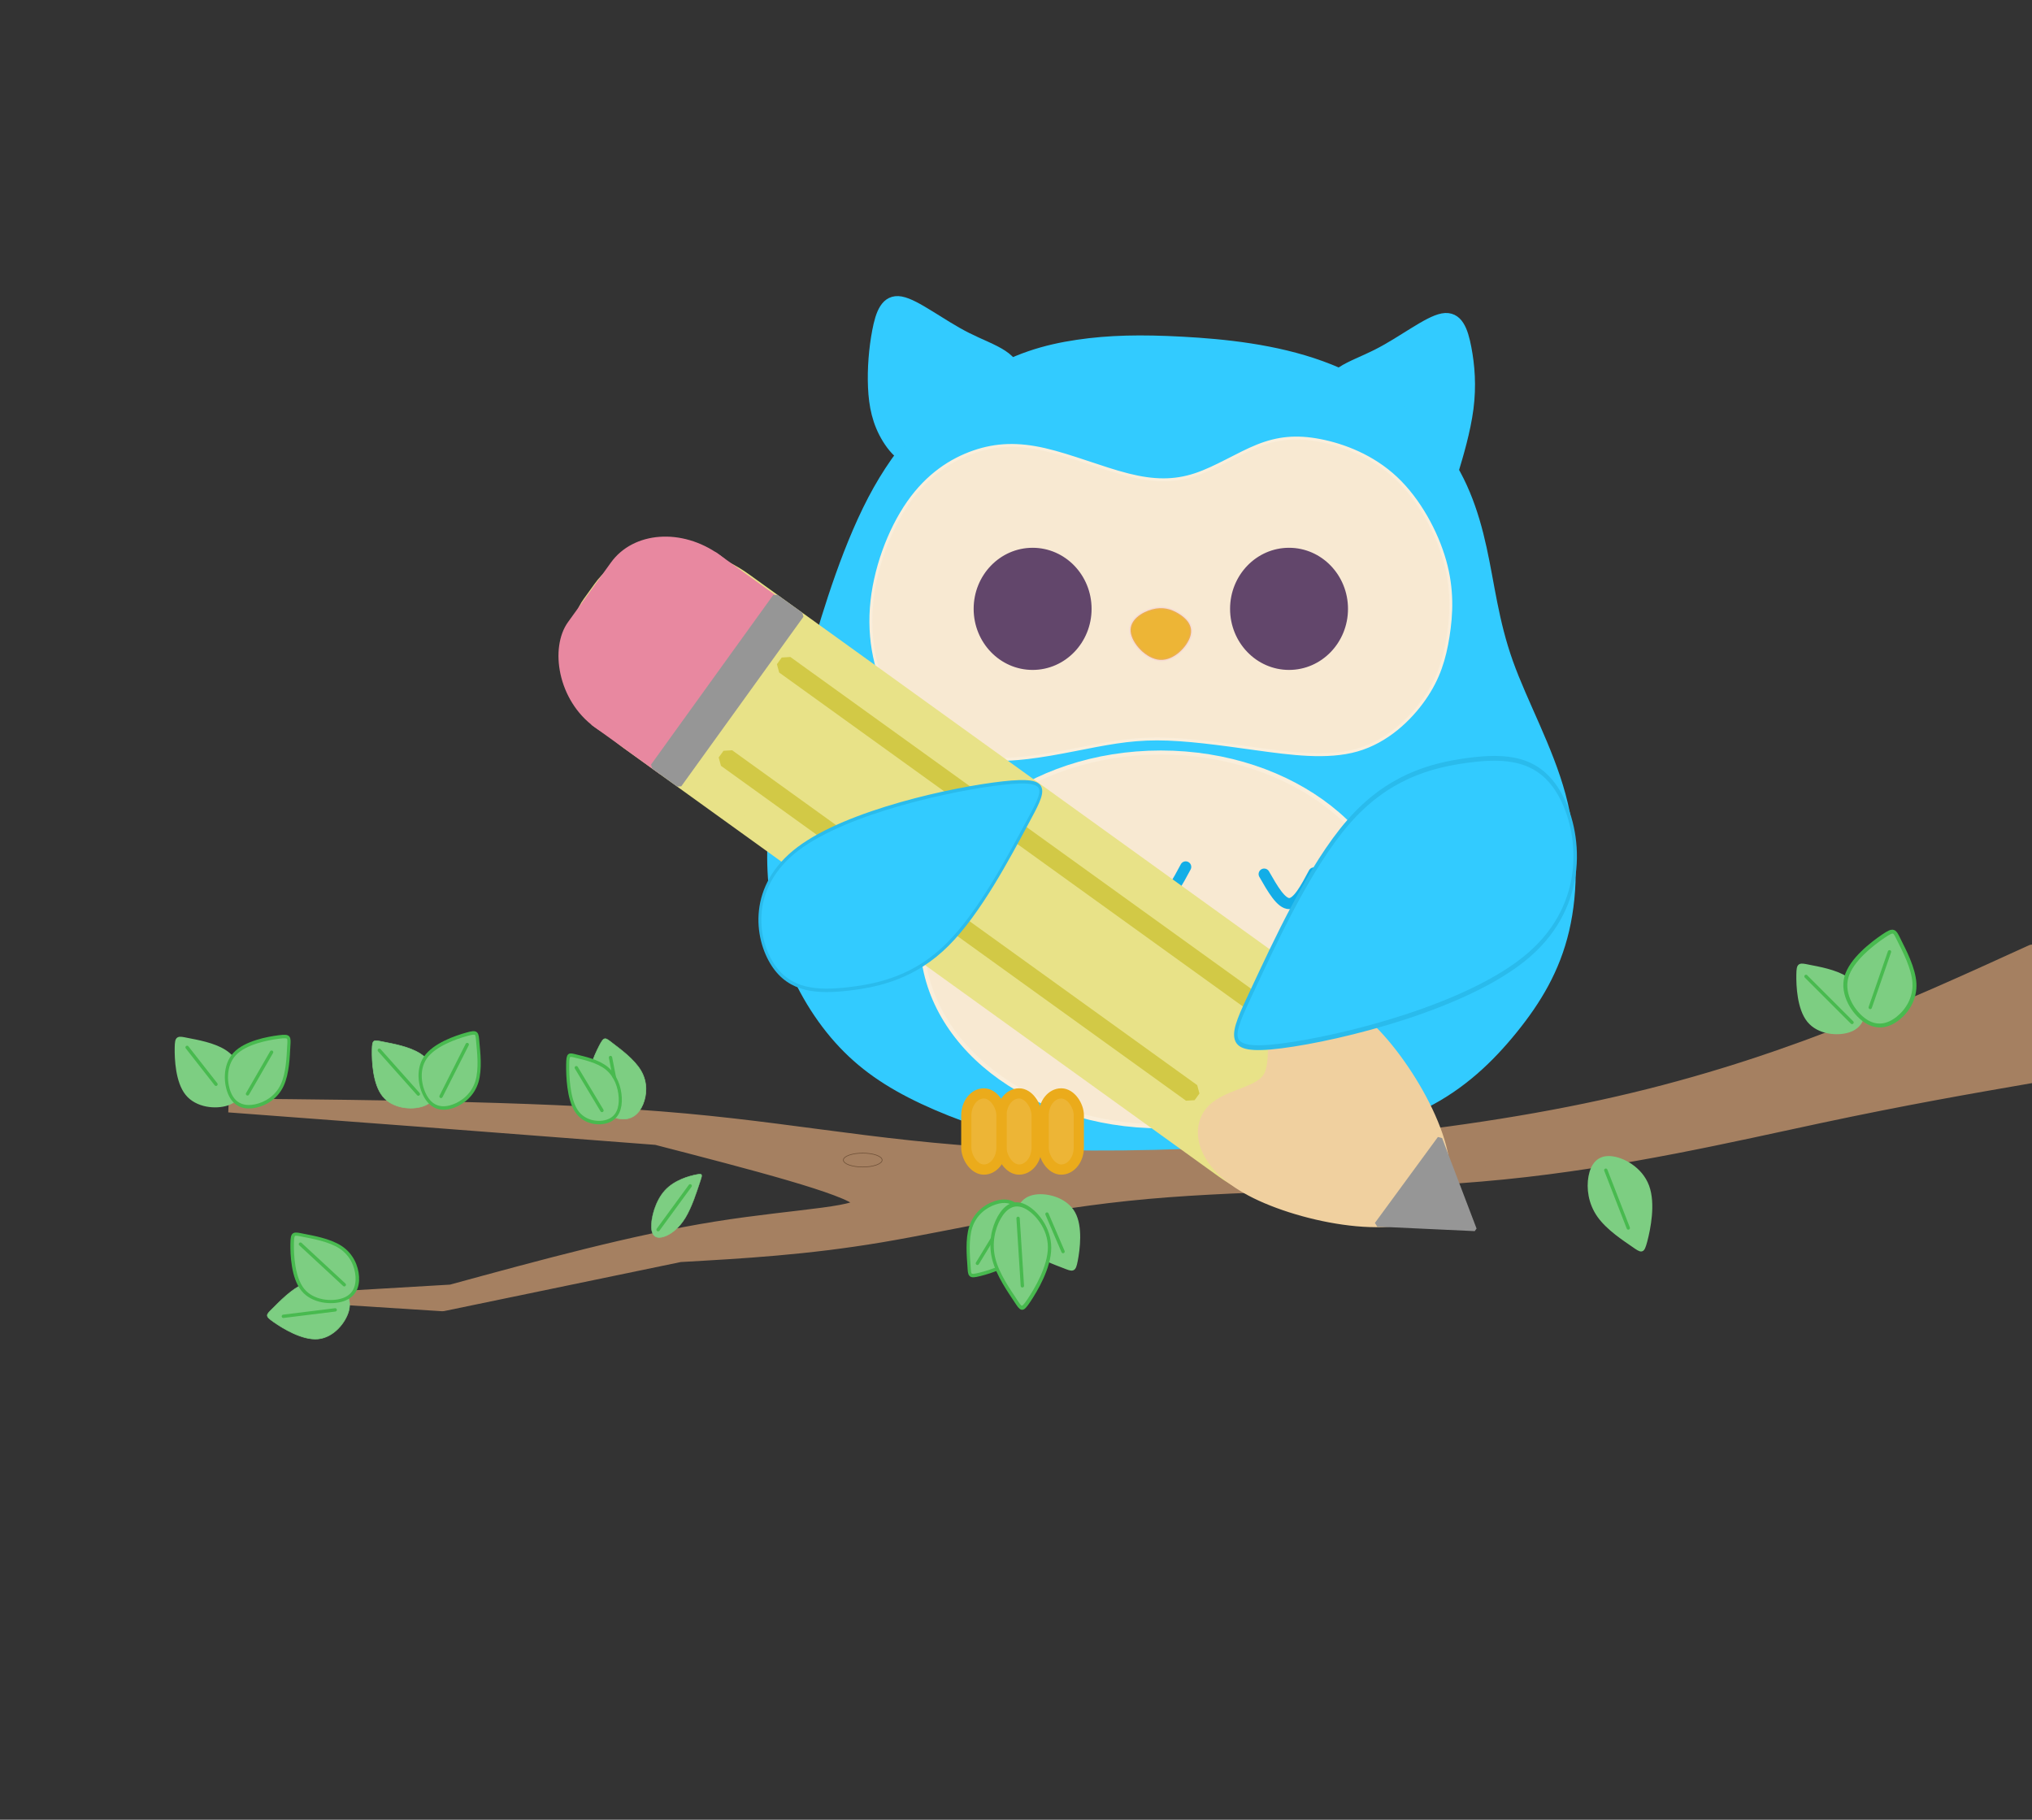<?xml version="1.0" encoding="UTF-8" standalone="no"?>
<!-- Created with Inkscape (http://www.inkscape.org/) -->

<svg
   version="1.1"
   id="svg1"
   width="220"
   height="197"
   viewBox="0 0 220 197"
   xml:space="preserve"
   sodipodi:docname="termsOwl.svg"
   inkscape:version="1.3.1 (91b66b0783, 2023-11-16)"
   xmlns:inkscape="http://www.inkscape.org/namespaces/inkscape"
   xmlns:sodipodi="http://sodipodi.sourceforge.net/DTD/sodipodi-0.dtd"
   xmlns="http://www.w3.org/2000/svg"
   xmlns:svg="http://www.w3.org/2000/svg"><rect x="0" y="0" width="220" height="197" fill="#333333" stroke="none"/><sodipodi:namedview
     id="namedview1"
     pagecolor="#ffffff"
     bordercolor="#000000"
     borderopacity="0.25"
     inkscape:showpageshadow="2"
     inkscape:pageopacity="0.0"
     inkscape:pagecheckerboard="0"
     inkscape:deskcolor="#d1d1d1"
     inkscape:zoom="4.5158797"
     inkscape:cx="92.562254"
     inkscape:cy="99.094757"
     inkscape:window-width="1920"
     inkscape:window-height="991"
     inkscape:window-x="-9"
     inkscape:window-y="-9"
     inkscape:window-maximized="1"
     inkscape:current-layer="svg1" /><defs
     id="defs1"><inkscape:path-effect
       effect="bspline"
       id="path-effect2"
       is_visible="true"
       lpeversion="1.3"
       weight="33.333"
       steps="2"
       helper_size="0"
       apply_no_weight="true"
       apply_with_weight="true"
       only_selected="false"
       uniform="false" /><clipPath
       clipPathUnits="userSpaceOnUse"
       id="clipPath9"><path
         id="path10"
         style="fill:#ff0000;fill-opacity:1;fill-rule:nonzero;stroke:none"
         d="m 51.893,20.416 c -0.223,0.185 -0.468,0.366 -0.742,0.541 -0.61,0.388 -1.229,0.763 -1.836,1.156 -0.574,0.351 -1.087,0.79 -1.607,1.213 -0.537,0.42 -0.997,0.925 -1.455,1.428 -0.394,0.408 -0.649,0.912 -0.928,1.4 -0.291,0.492 -0.515,1.019 -0.758,1.535 -0.251,0.51 -0.529,1.005 -0.748,1.529 -0.255,0.527 -0.514,1.052 -0.811,1.557 -0.131,0.225 -0.078,0.125 -0.17,0.303 -1.472,2.836 -3.766,3.124 -4.928,1.926 V 44.895 H 78.877 V 20.416 Z m -13.502,7.191 c -0.071,0.094 -0.142,0.187 -0.213,0.281 -0.062,0.088 -0.124,0.174 -0.186,0.262 -0.027,0.039 -0.055,0.072 -0.082,0.109 v 0.219 c 0.007,-0.013 0.012,-0.026 0.02,-0.039 0.196,-0.36 0.101,-0.194 0.277,-0.496 0.057,-0.096 0.12,-0.216 0.184,-0.336 z" /></clipPath><clipPath
       clipPathUnits="userSpaceOnUse"
       id="clipPath24"><path
         id="path25"
         style="fill:#ff0000;fill-opacity:1;fill-rule:nonzero;stroke:none"
         d="m 68.131,66.508 c -0.037,1.268 -1.262,2.655 -3.783,3.154 -0.542,0.107 -1.065,0.299 -1.586,0.48 -0.615,0.247 -1.227,0.496 -1.836,0.758 -0.421,0.148 -0.79,0.395 -1.188,0.594 -0.535,0.292 -1.105,0.513 -1.67,0.74 -0.275,0.104 -0.554,0.19 -0.836,0.27 -0.268,0.143 -0.536,0.286 -0.799,0.438 -0.68,0.38 -1.328,0.812 -2.006,1.197 -0.584,0.376 -1.194,0.71 -1.799,1.051 -0.377,0.196 -0.76,0.377 -1.148,0.549 v 18.662 H 100.357 V 66.508 Z" /></clipPath><inkscape:path-effect
       effect="bspline"
       id="path-effect10"
       is_visible="true"
       lpeversion="1.3"
       weight="33.333"
       steps="2"
       helper_size="0"
       apply_no_weight="true"
       apply_with_weight="true"
       only_selected="false"
       uniform="false" /><inkscape:path-effect
       effect="bspline"
       id="path-effect1-5"
       is_visible="true"
       lpeversion="1.3"
       weight="33.333"
       steps="2"
       helper_size="0"
       apply_no_weight="true"
       apply_with_weight="true"
       only_selected="false"
       uniform="false" /><inkscape:path-effect
       effect="bspline"
       id="path-effect1-5-1"
       is_visible="true"
       lpeversion="1.3"
       weight="33.333"
       steps="2"
       helper_size="0"
       apply_no_weight="true"
       apply_with_weight="true"
       only_selected="false"
       uniform="false" /></defs><path
     style="fill:#32cbff;fill-opacity:1;stroke:#32cbff;stroke-width:1.188;stroke-linecap:round;stroke-linejoin:round;stroke-dasharray:none;stroke-opacity:1"
     d="m 156.197,34.515 c -1.612,0.295 -4.293,2.462 -7.109,3.883 -2.817,1.421 -5.769,2.096 -4.473,4.249 1.295,2.153 6.838,5.782 9.61,7.597 2.771,1.815 2.771,1.815 3.178,0.464 0.407,-1.351 1.22,-4.052 1.536,-6.5 0.316,-2.448 0.136,-4.643 -0.226,-6.528 -0.361,-1.885 -0.904,-3.461 -2.515,-3.166 z"
     id="path23" /><path
     style="fill:#32cbff;fill-opacity:1;stroke:#32cbff;stroke-width:1.188;stroke-linecap:round;stroke-linejoin:round;stroke-dasharray:none;stroke-opacity:1"
     d="m 97.539,32.687 c 1.612,0.295 4.293,2.462 7.109,3.883 2.817,1.421 5.769,2.096 5.136,4.637 -0.633,2.541 -4.851,6.948 -7.848,8.312 -2.997,1.365 -4.774,-0.313 -5.844,-2.052 -1.069,-1.739 -1.431,-3.54 -1.521,-5.538 -0.09,-1.998 0.09,-4.193 0.452,-6.078 0.361,-1.885 0.904,-3.461 2.515,-3.166 z"
     id="path23-6" /><path
     style="fill:#32cbff;fill-opacity:1;stroke:#32cbff;stroke-width:0.312;stroke-dasharray:none;stroke-opacity:1"
     d="m 128.045,36.607 c -4.515,-0.246 -7.99,-0.178 -11.447,0.334 -3.457,0.513 -6.895,1.47 -10.698,3.897 -3.803,2.426 -7.969,6.321 -11.171,12.01 -3.203,5.689 -5.441,13.17 -6.903,18.202 -1.462,5.031 -2.147,7.612 -2.872,10.412 -0.725,2.8 -1.489,5.82 -1.687,9.392 -0.198,3.572 0.171,7.697 1.41,11.577 1.239,3.879 3.347,7.513 5.864,10.326 2.517,2.814 5.442,4.808 9.25,6.597 3.808,1.789 8.499,3.374 13.182,4.371 4.683,0.997 9.357,1.407 13.837,1.407 4.48,0 8.767,-0.41 13.506,-1.22 4.739,-0.81 9.931,-2.022 14.055,-4.098 4.125,-2.076 7.182,-5.017 9.738,-8.181 2.556,-3.163 4.612,-6.549 5.627,-10.893 1.015,-4.344 0.988,-9.645 -0.395,-14.741 -1.384,-5.096 -4.124,-9.986 -5.698,-14.402 -1.573,-4.416 -1.978,-8.357 -2.853,-12.334 -0.874,-3.977 -2.217,-7.988 -5.149,-11.542 -2.931,-3.554 -7.45,-6.651 -12.488,-8.479 -5.038,-1.829 -10.593,-2.389 -15.109,-2.635 z"
     id="path20" /><path
     style="fill:#f8e9d2;fill-opacity:1;stroke:#faeedb;stroke-width:0.312;stroke-dasharray:none;stroke-opacity:1"
     d="m 122.127,51.406 c -2.782,-0.703 -6.142,-2.078 -9.009,-2.737 -2.866,-0.659 -5.239,-0.6 -7.696,0.249 -2.457,0.849 -4.999,2.488 -7.082,5.472 -2.084,2.984 -3.71,7.313 -4.006,11.44 -0.297,4.128 0.736,8.054 2.707,10.94 1.971,2.885 4.88,4.73 8.382,5.271 3.502,0.542 7.597,-0.22 10.901,-0.866 3.304,-0.646 5.818,-1.177 8.938,-1.177 3.121,0 6.848,0.531 10.681,1.063 3.832,0.532 7.769,1.064 10.989,0.142 3.22,-0.922 5.721,-3.299 7.283,-5.541 1.562,-2.242 2.183,-4.35 2.564,-6.75 0.381,-2.401 0.522,-5.094 -0.353,-8.197 -0.875,-3.103 -2.768,-6.616 -5.281,-8.973 -2.513,-2.357 -5.648,-3.557 -8.218,-4.054 -2.57,-0.498 -4.575,-0.293 -6.75,0.571 -2.175,0.864 -4.519,2.386 -6.792,3.132 -2.273,0.746 -4.476,0.717 -7.258,0.015 z"
     id="path19" /><ellipse
     style="fill:#f8e9d2;fill-opacity:1;stroke:#faeedb;stroke-width:0.443;stroke-dasharray:none;stroke-opacity:1"
     id="path6"
     ry="20.23"
     rx="25.848"
     cy="101.699"
     cx="125.68" /><path
     style="fill:#edb536;fill-opacity:1;stroke:#ee88ee;stroke-width:0.286;stroke-dasharray:none;stroke-opacity:0.133"
     d="m 125.594,71.44 c 1.505,0.093 2.948,-1.427 3.284,-2.575 0.336,-1.148 -0.435,-1.924 -1.269,-2.436 -0.834,-0.512 -1.729,-0.76 -2.849,-0.465 -1.12,0.295 -2.463,1.133 -2.351,2.405 0.112,1.272 1.679,2.979 3.185,3.072 z"
     id="path11" /><ellipse
     style="fill:#62466b;fill-opacity:1;stroke:#62466b;stroke-width:0.289;stroke-dasharray:none;stroke-opacity:1"
     id="path4"
     cx="139.561"
     cy="65.914"
     rx="6.239"
     ry="6.467" /><ellipse
     style="fill:#62466b;fill-opacity:1;stroke:#62466b;stroke-width:0.289;stroke-dasharray:none;stroke-opacity:1"
     id="path4-3"
     cx="111.799"
     cy="65.914"
     rx="6.239"
     ry="6.467" /><path
     style="fill:none;fill-opacity:1;stroke:#13aee7;stroke-width:1.201;stroke-linecap:round;stroke-linejoin:round;stroke-dasharray:none;stroke-opacity:1"
     d="m 109.163,93.974 c 0.918,1.608 1.836,3.215 2.734,3.194 0.898,-0.021 1.776,-1.67 2.654,-3.319"
     id="path21" /><path
     style="fill:none;fill-opacity:1;stroke:#13ade7;stroke-width:1.201;stroke-linecap:round;stroke-linejoin:round;stroke-dasharray:none;stroke-opacity:1"
     d="m 136.867,94.629 c 0.918,1.608 1.836,3.215 2.734,3.194 0.898,-0.021 1.776,-1.67 2.654,-3.319"
     id="path21-4" /><path
     style="fill:none;fill-opacity:1;stroke:#13aee7;stroke-width:1.201;stroke-linecap:round;stroke-linejoin:round;stroke-dasharray:none;stroke-opacity:1"
     d="m 122.986,93.974 c 0.918,1.608 1.836,3.215 2.734,3.194 0.898,-0.021 1.776,-1.67 2.654,-3.319"
     id="path21-2" /><path
     style="fill:none;fill-opacity:1;stroke:#13aee7;stroke-width:1.201;stroke-linecap:round;stroke-linejoin:round;stroke-dasharray:none;stroke-opacity:1"
     d="m 129.224,106.264 c 0.918,1.608 1.836,3.215 2.734,3.194 0.898,-0.021 1.776,-1.67 2.654,-3.319"
     id="path21-7" /><path
     style="fill:none;fill-opacity:1;stroke:#13aee7;stroke-width:1.201;stroke-linecap:round;stroke-linejoin:round;stroke-dasharray:none;stroke-opacity:1"
     d="m 115.486,106.264 c 0.918,1.608 1.836,3.215 2.734,3.194 0.898,-0.021 1.776,-1.67 2.654,-3.319"
     id="path21-40" /><g
     id="layer2"><path
       style="fill:#a58061;fill-opacity:1;stroke:#a58061;stroke-width:1.5;stroke-linecap:round;stroke-linejoin:bevel;stroke-dasharray:none;stroke-opacity:1"
       d="m 220,103.011 c -13.996,6.38 -27.992,12.76 -46.564,16.811 -18.571,4.051 -41.717,5.773 -58.393,5.446 -16.676,-0.327 -26.882,-2.703 -40.85,-3.976 -13.968,-1.273 -31.696,-1.444 -49.424,-1.614 0,0 21.228,1.596 21.228,1.596 0,0 25.068,1.925 25.068,1.925 10.382,2.684 20.763,5.369 22.004,6.788 1.241,1.419 -6.659,1.574 -15.553,3.001 -8.894,1.428 -18.783,4.128 -28.672,6.829 0,0 -11.806,0.694 -11.806,0.694 0,0 10.88,0.694 10.88,0.694 0,0 25.695,-5.324 25.695,-5.324 6.839,-0.386 13.679,-0.772 21.712,-2.121 8.034,-1.349 17.262,-3.662 28.87,-4.706 11.609,-1.044 25.596,-0.819 38.543,-2.109 12.946,-1.29 24.849,-4.094 34.22,-6.089 9.37,-1.994 16.206,-3.178 23.043,-4.362"
       id="path26" /><rect
       style="fill:#edb536;fill-opacity:1;stroke:#ebab1b;stroke-width:1.105;stroke-linecap:round;stroke-linejoin:bevel;stroke-dasharray:none;stroke-opacity:1"
       id="rect26-91-0"
       width="3.808"
       height="8.246"
       x="144.041"
       y="118.028"
       ry="2.387" /><rect
       style="fill:#edb536;fill-opacity:1;stroke:#ebab1b;stroke-width:1.105;stroke-linecap:round;stroke-linejoin:bevel;stroke-dasharray:none;stroke-opacity:1"
       id="rect26-91-7"
       width="3.808"
       height="8.246"
       x="139.475"
       y="118.028"
       ry="2.387" /><rect
       style="fill:#edb536;fill-opacity:1;stroke:#ebab1b;stroke-width:1.105;stroke-linecap:round;stroke-linejoin:bevel;stroke-dasharray:none;stroke-opacity:1"
       id="rect26-91-8"
       width="3.808"
       height="8.246"
       x="135.667"
       y="118.028"
       ry="2.387" /><rect
       style="fill:#edb536;fill-opacity:1;stroke:#ebab1b;stroke-width:1.105;stroke-linecap:round;stroke-linejoin:bevel;stroke-dasharray:none;stroke-opacity:1"
       id="rect26-91-0-3"
       width="3.808"
       height="8.246"
       x="112.993"
       y="118.371"
       ry="2.387" /><rect
       style="fill:#edb536;fill-opacity:1;stroke:#ebab1b;stroke-width:1.105;stroke-linecap:round;stroke-linejoin:bevel;stroke-dasharray:none;stroke-opacity:1"
       id="rect26-91-7-6"
       width="3.808"
       height="8.246"
       x="108.427"
       y="118.371"
       ry="2.387" /><rect
       style="fill:#edb536;fill-opacity:1;stroke:#ebab1b;stroke-width:1.105;stroke-linecap:round;stroke-linejoin:bevel;stroke-dasharray:none;stroke-opacity:1"
       id="rect26-91-8-2"
       width="3.808"
       height="8.246"
       x="104.619"
       y="118.371"
       ry="2.387" /><path
       style="fill:#7dce82;fill-opacity:1;stroke:#7dce82;stroke-width:0.165;stroke-linecap:round;stroke-linejoin:bevel;stroke-dasharray:none;stroke-opacity:1"
       d="m 30.745,43.368 c 2.545,0.56 7.279,1.425 10.333,3.64 3.054,2.214 4.428,5.777 4.607,8.933 0.178,3.156 -0.84,5.905 -3.945,7.05 -3.105,1.145 -8.297,0.687 -11.02,-3.029 -2.723,-3.716 -2.978,-10.689 -2.927,-14.049 0.051,-3.36 0.407,-3.105 2.952,-2.545 z"
       id="path27-4"
       transform="matrix(0.221,-0.327,0.295,0.199,9.943,143.067)" /><path
       style="fill:#7dce82;fill-opacity:1;stroke:#7dce82;stroke-width:0.165;stroke-linecap:round;stroke-linejoin:bevel;stroke-dasharray:none;stroke-opacity:1"
       d="m 30.745,43.368 c 2.545,0.56 7.279,1.425 10.333,3.64 3.054,2.214 4.428,5.777 4.607,8.933 0.178,3.156 -0.84,5.905 -3.945,7.05 -3.105,1.145 -8.297,0.687 -11.02,-3.029 -2.723,-3.716 -2.978,-10.689 -2.927,-14.049 0.051,-3.36 0.407,-3.105 2.952,-2.545 z"
       id="path27-0"
       transform="matrix(0.394,0,0,0.356,29.335,97.346)" /><path
       style="fill:#7dce82;fill-opacity:1;stroke:#7dce82;stroke-width:0.165;stroke-linecap:round;stroke-linejoin:bevel;stroke-dasharray:none;stroke-opacity:1"
       d="m 30.745,43.368 c 2.545,0.56 7.279,1.425 10.333,3.64 3.054,2.214 4.428,5.777 4.607,8.933 0.178,3.156 -0.84,5.905 -3.945,7.05 -3.105,1.145 -8.297,0.687 -11.02,-3.029 -2.723,-3.716 -2.978,-10.689 -2.927,-14.049 0.051,-3.36 0.407,-3.105 2.952,-2.545 z"
       id="path27-44"
       transform="matrix(0.353,0.175,-0.158,0.319,62.318,93.723)" /><path
       style="fill:#7dce82;fill-opacity:1;stroke:#7dce82;stroke-width:0.165;stroke-linecap:round;stroke-linejoin:bevel;stroke-dasharray:none;stroke-opacity:1"
       d="m 30.745,43.368 c 2.545,0.56 7.279,1.425 10.333,3.64 3.054,2.214 4.428,5.777 4.607,8.933 0.178,3.156 -0.84,5.905 -3.945,7.05 -3.105,1.145 -8.297,0.687 -11.02,-3.029 -2.723,-3.716 -2.978,-10.689 -2.927,-14.049 0.051,-3.36 0.407,-3.105 2.952,-2.545 z"
       id="path27-5"
       transform="matrix(-0.07,0.348,-0.227,0.049,87.745,115.249)" /><path
       style="fill:#7dce82;fill-opacity:1;stroke:#48ba4f;stroke-width:1.057;stroke-linecap:round;stroke-linejoin:bevel;stroke-dasharray:none;stroke-opacity:1"
       d="m 30.745,43.368 c 2.545,0.56 7.279,1.425 10.333,3.64 3.054,2.214 4.428,5.777 4.607,8.933 0.178,3.156 -0.84,5.905 -3.945,7.05 -3.105,1.145 -8.297,0.687 -11.02,-3.029 -2.723,-3.716 -2.978,-10.689 -2.927,-14.049 0.051,-3.36 0.407,-3.105 2.952,-2.545 z"
       id="path27-9"
       transform="matrix(0.318,0,0,0.356,52.625,98.911)" /><path
       style="fill:#7dce82;fill-opacity:1;stroke:#48ba4f;stroke-width:0.966;stroke-linecap:round;stroke-linejoin:bevel;stroke-dasharray:none;stroke-opacity:1"
       d="m 30.745,43.368 c 2.545,0.56 7.279,1.425 10.333,3.64 3.054,2.214 4.428,5.777 4.607,8.933 0.178,3.156 -0.84,5.905 -3.945,7.05 -3.105,1.145 -8.297,0.687 -11.02,-3.029 -2.723,-3.716 -2.978,-10.689 -2.927,-14.049 0.051,-3.36 0.407,-3.105 2.952,-2.545 z"
       id="path27-04"
       transform="matrix(0.111,0.378,-0.342,0.101,63.149,96.828)" /><path
       style="fill:#7dce82;fill-opacity:1;stroke:#48ba4f;stroke-width:0.966;stroke-linecap:round;stroke-linejoin:bevel;stroke-dasharray:none;stroke-opacity:1"
       d="m 30.745,43.368 c 2.545,0.56 7.279,1.425 10.333,3.64 3.054,2.214 4.428,5.777 4.607,8.933 0.178,3.156 -0.84,5.905 -3.945,7.05 -3.105,1.145 -8.297,0.687 -11.02,-3.029 -2.723,-3.716 -2.978,-10.689 -2.927,-14.049 0.051,-3.36 0.407,-3.105 2.952,-2.545 z"
       id="path27-2"
       transform="matrix(0.394,0,0,0.356,20.682,118.286)" /><path
       style="fill:#7dce82;fill-opacity:1;stroke:#7dce82;stroke-width:0.966;stroke-linecap:round;stroke-linejoin:bevel;stroke-dasharray:none;stroke-opacity:1"
       d="m 30.745,43.368 c 2.545,0.56 7.279,1.425 10.333,3.64 3.054,2.214 4.428,5.777 4.607,8.933 0.178,3.156 -0.84,5.905 -3.945,7.05 -3.105,1.145 -8.297,0.687 -11.02,-3.029 -2.723,-3.716 -2.978,-10.689 -2.927,-14.049 0.051,-3.36 0.407,-3.105 2.952,-2.545 z"
       id="path27-45"
       transform="matrix(0.394,0,0,0.356,8.154,97.09)" /><path
       style="fill:#7dce82;fill-opacity:1;stroke:#48ba4f;stroke-width:0.966;stroke-linecap:round;stroke-linejoin:bevel;stroke-dasharray:none;stroke-opacity:1"
       d="m 30.745,43.368 c 2.545,0.56 7.279,1.425 10.333,3.64 3.054,2.214 4.428,5.777 4.607,8.933 0.178,3.156 -0.84,5.905 -3.945,7.05 -3.105,1.145 -8.297,0.687 -11.02,-3.029 -2.723,-3.716 -2.978,-10.689 -2.927,-14.049 0.051,-3.36 0.407,-3.105 2.952,-2.545 z"
       id="path27"
       transform="matrix(0.055,0.39,-0.353,0.05,44.88,99.127)" /><path
       style="fill:#7dce82;fill-opacity:1;stroke:#48ba4f;stroke-width:0.362;stroke-linecap:round;stroke-linejoin:bevel;stroke-dasharray:none;stroke-opacity:1"
       d="m 48.446,115.935 2.836,-5.614"
       id="path31"
       transform="translate(-0.698,2.76)" /><path
       style="fill:#7dce82;fill-opacity:1;stroke:#48ba4f;stroke-width:0.362;stroke-linecap:round;stroke-linejoin:bevel;stroke-dasharray:none;stroke-opacity:1"
       d="m 65.173,120.218 -2.778,-4.63"
       id="path32" /><path
       style="fill:#7dce82;fill-opacity:1;stroke:#48ba4f;stroke-width:0.362;stroke-linecap:round;stroke-linejoin:bevel;stroke-dasharray:none;stroke-opacity:1"
       d="m 41.732,111.767 4.225,4.746"
       id="path33"
       transform="translate(-0.665,1.929)" /><path
       style="fill:#7dce82;fill-opacity:1;stroke:#48ba4f;stroke-width:0.362;stroke-linecap:round;stroke-linejoin:bevel;stroke-dasharray:none;stroke-opacity:1"
       d="m 66.099,114.488 0.405,2.084"
       id="path34" /><path
       style="fill:#7dce82;fill-opacity:1;stroke:#48ba4f;stroke-width:0.362;stroke-linecap:round;stroke-linejoin:bevel;stroke-dasharray:none;stroke-opacity:1"
       d="m 71.251,133.125 3.473,-4.746"
       id="path35" /><path
       style="fill:#7dce82;fill-opacity:1;stroke:#48ba4f;stroke-width:0.362;stroke-linecap:round;stroke-linejoin:bevel;stroke-dasharray:none;stroke-opacity:1"
       d="m 26.799,118.423 2.605,-4.515"
       id="path36" /><path
       style="fill:#7dce82;fill-opacity:1;stroke:#48ba4f;stroke-width:0.362;stroke-linecap:round;stroke-linejoin:bevel;stroke-dasharray:none;stroke-opacity:1"
       d="M 23.384,117.382 20.258,113.388"
       id="path37" /><path
       style="fill:#7dce82;fill-opacity:1;stroke:#48ba4f;stroke-width:0.362;stroke-linecap:round;stroke-linejoin:bevel;stroke-dasharray:none;stroke-opacity:1"
       d="m 37.275,139.087 -4.746,-4.399"
       id="path38" /><path
       style="fill:#7dce82;fill-opacity:1;stroke:#48ba4f;stroke-width:0.362;stroke-linecap:round;stroke-linejoin:bevel;stroke-dasharray:none;stroke-opacity:1"
       d="m 36.291,141.807 -5.614,0.695"
       id="path39" /><path
       style="fill:#7dce82;fill-opacity:1;stroke:#48ba4f;stroke-width:0.966;stroke-linecap:round;stroke-linejoin:bevel;stroke-dasharray:none;stroke-opacity:1"
       d="m 30.745,43.368 c 2.545,0.56 7.279,1.425 10.333,3.64 3.054,2.214 4.428,5.777 4.607,8.933 0.178,3.156 -0.84,5.905 -3.945,7.05 -3.105,1.145 -8.297,0.687 -11.02,-3.029 -2.723,-3.716 -2.978,-10.689 -2.927,-14.049 0.051,-3.36 0.407,-3.105 2.952,-2.545 z"
       id="path27-04-5"
       transform="matrix(-0.102,-0.381,0.344,-0.092,93.131,152.775)" /><path
       style="fill:#7dce82;fill-opacity:1;stroke:#7dce82;stroke-width:0.966;stroke-linecap:round;stroke-linejoin:bevel;stroke-dasharray:none;stroke-opacity:1"
       d="m 30.745,43.368 c 2.545,0.56 7.279,1.425 10.333,3.64 3.054,2.214 4.428,5.777 4.607,8.933 0.178,3.156 -0.84,5.905 -3.945,7.05 -3.105,1.145 -8.297,0.687 -11.02,-3.029 -2.723,-3.716 -2.978,-10.689 -2.927,-14.049 0.051,-3.36 0.407,-3.105 2.952,-2.545 z"
       id="path27-45-7"
       transform="matrix(-0.389,-0.068,0.061,-0.351,124.515,154.443)" /><path
       style="fill:#7dce82;fill-opacity:1;stroke:#48ba4f;stroke-width:0.966;stroke-linecap:round;stroke-linejoin:bevel;stroke-dasharray:none;stroke-opacity:1"
       d="m 30.745,43.368 c 2.545,0.56 7.279,1.425 10.333,3.64 3.054,2.214 4.428,5.777 4.607,8.933 0.178,3.156 -0.84,5.905 -3.945,7.05 -3.105,1.145 -8.297,0.687 -11.02,-3.029 -2.723,-3.716 -2.978,-10.689 -2.927,-14.049 0.051,-3.36 0.407,-3.105 2.952,-2.545 z"
       id="path27-04-53"
       transform="matrix(-0.304,-0.31,0.223,-0.344,109.602,165.207)" /><path
       style="fill:#7dce82;fill-opacity:1;stroke:#7dce82;stroke-width:0.966;stroke-linecap:round;stroke-linejoin:bevel;stroke-dasharray:none;stroke-opacity:1"
       d="m 30.745,43.368 c 2.545,0.56 7.279,1.425 10.333,3.64 3.054,2.214 4.428,5.777 4.607,8.933 0.178,3.156 -0.84,5.905 -3.945,7.05 -3.105,1.145 -8.297,0.687 -11.02,-3.029 -2.723,-3.716 -2.978,-10.689 -2.927,-14.049 0.051,-3.36 0.407,-3.105 2.952,-2.545 z"
       id="path27-45-3"
       transform="matrix(0.394,0,0,0.356,183.726,89.17)" /><path
       style="fill:#7dce82;fill-opacity:1;stroke:#48ba4f;stroke-width:0.966;stroke-linecap:round;stroke-linejoin:bevel;stroke-dasharray:none;stroke-opacity:1"
       d="m 30.745,43.368 c 2.545,0.56 7.279,1.425 10.333,3.64 3.054,2.214 4.428,5.777 4.607,8.933 0.178,3.156 -0.84,5.905 -3.945,7.05 -3.105,1.145 -8.297,0.687 -11.02,-3.029 -2.723,-3.716 -2.978,-10.689 -2.927,-14.049 0.051,-3.36 0.407,-3.105 2.952,-2.545 z"
       id="path27-04-51"
       transform="matrix(0.281,0.362,-0.344,0.241,211.897,80.219)" /><path
       style="fill:#7dce82;fill-opacity:1;stroke:#7dce82;stroke-width:0.966;stroke-linecap:round;stroke-linejoin:bevel;stroke-dasharray:none;stroke-opacity:1"
       d="m 30.745,43.368 c 2.545,0.56 7.279,1.425 10.333,3.64 3.054,2.214 4.428,5.777 4.607,8.933 0.178,3.156 -0.84,5.905 -3.945,7.05 -3.105,1.145 -8.297,0.687 -11.02,-3.029 -2.723,-3.716 -2.978,-10.689 -2.927,-14.049 0.051,-3.36 0.407,-3.105 2.952,-2.545 z"
       id="path27-45-39"
       transform="matrix(-0.388,-0.169,0.095,-0.386,184.584,156.729)" /><path
       style="fill:#7dce82;fill-opacity:1;stroke:#48ba4f;stroke-width:0.362;stroke-linecap:round;stroke-linejoin:bevel;stroke-dasharray:none;stroke-opacity:1"
       d="m 110.225,131.9 c 0.155,2.434 0.309,4.868 0.464,7.302"
       id="path41" /><path
       style="fill:#7dce82;fill-opacity:1;stroke:#48ba4f;stroke-width:0.362;stroke-linecap:round;stroke-linejoin:bevel;stroke-dasharray:none;stroke-opacity:1"
       d="m 113.355,131.436 c 0.58,1.352 1.159,2.704 1.739,4.057"
       id="path42" /><path
       style="fill:#7dce82;fill-opacity:1;stroke:#48ba4f;stroke-width:0.362;stroke-linecap:round;stroke-linejoin:bevel;stroke-dasharray:none;stroke-opacity:1"
       d="m 107.444,134.102 c -0.541,0.889 -1.082,1.777 -1.623,2.666"
       id="path43" /><path
       style="fill:#7dce82;fill-opacity:1;stroke:#48ba4f;stroke-width:0.362;stroke-linecap:round;stroke-linejoin:bevel;stroke-dasharray:none;stroke-opacity:1"
       d="m 173.857,126.684 c 0.811,2.086 1.623,4.173 2.434,6.259"
       id="path44" /><path
       style="fill:#7dce82;fill-opacity:1;stroke:#48ba4f;stroke-width:0.362;stroke-linecap:round;stroke-linejoin:bevel;stroke-dasharray:none;stroke-opacity:1"
       d="m 202.486,109.066 c 0.695,-2.009 1.391,-4.018 2.086,-6.027"
       id="path45" /><path
       style="fill:#7dce82;fill-opacity:1;stroke:#48ba4f;stroke-width:0.362;stroke-linecap:round;stroke-linejoin:bevel;stroke-dasharray:none;stroke-opacity:1"
       d="m 200.515,110.689 c -1.661,-1.661 -3.323,-3.323 -4.984,-4.984"
       id="path46" /><ellipse
       style="fill:none;fill-opacity:1;stroke:#6d4f36;stroke-width:0.068;stroke-linecap:round;stroke-linejoin:bevel;stroke-dasharray:none;stroke-opacity:1"
       id="path47"
       cx="93.408"
       cy="125.587"
       rx="2.097"
       ry="0.751" /></g><g
     id="g2"
     transform="matrix(0.993,0.715,-0.583,0.809,60.92,-104.903)"><rect
       style="fill:#e8e288;fill-opacity:1;stroke:#e8e288;stroke-width:1.769;stroke-linecap:round;stroke-linejoin:bevel;stroke-opacity:1"
       id="rect1-0"
       width="84.365"
       height="21.491"
       x="83.498"
       y="125.034"
       ry="9.727" /><rect
       style="fill:#e888a0;fill-opacity:1;stroke:#e888a0;stroke-width:0.736;stroke-linecap:round;stroke-linejoin:bevel;stroke-opacity:1"
       id="rect1-0-9"
       width="14.015"
       height="22.37"
       x="83.052"
       y="124.672"
       ry="7.203" /><rect
       style="fill:#e888a0;fill-opacity:1;stroke:#e888a0;stroke-width:1.044;stroke-linecap:round;stroke-linejoin:bevel;stroke-opacity:1"
       id="rect3"
       width="7.438"
       height="22.062"
       x="89.701"
       y="124.826"
       ry="11.031"
       rx="0" /><rect
       style="fill:#969696;fill-opacity:1;stroke:#969696;stroke-width:0.569;stroke-linecap:round;stroke-linejoin:bevel;stroke-opacity:1"
       id="rect4"
       width="2.726"
       height="22.691"
       x="96.298"
       y="124.434"
       ry="0" /><path
       style="fill:#f0d09f;fill-opacity:1;stroke:#f0d09f;stroke-width:1.162;stroke-linecap:round;stroke-linejoin:bevel;stroke-opacity:1"
       d="m 161.67,127.191 c -5.384,-0.836 -7.652,1.369 -7.579,3.308 0.073,1.938 2.488,3.61 2.488,5.31 -3e-5,1.7 -2.415,3.429 -2.459,5.367 -0.044,1.938 2.283,4.086 7.667,3.222 5.384,-0.864 13.826,-4.741 13.797,-8.618 -0.029,-3.877 -8.53,-7.753 -13.914,-8.589 z"
       id="path10-7"
       inkscape:path-effect="#path-effect10"
       inkscape:original-d="m 158.55405,124.14964 c -2.26804,2.20523 -4.53609,4.41045 -6.80413,6.61568 2.41466,1.6715 4.82922,3.34293 7.24383,5.01439 -2.41466,1.72888 -4.82922,3.45769 -7.24383,5.18654 2.32671,2.14788 4.65334,4.29568 6.98001,6.44353 8.44231,-3.87677 16.88429,-7.75338 25.32644,-11.63007 -8.50095,-3.87677 -17.00155,-7.75338 -25.50232,-11.63007 z"
       transform="matrix(0.966,0,0,1.245,5.328,-33.387)" /><path
       style="fill:#969696;fill-opacity:1;stroke:#969696;stroke-width:0.441;stroke-linecap:round;stroke-linejoin:bevel;stroke-opacity:1"
       d="m 171.981,130.019 7.153,5.784 -7.23,5.784 z"
       id="path9" /><rect
       style="fill:#e8e288;fill-opacity:1;stroke:#d2c946;stroke-width:1.186;stroke-linecap:round;stroke-linejoin:bevel;stroke-opacity:1"
       id="rect10"
       width="50.706"
       height="0.894"
       x="100.451"
       y="129.401" /><rect
       style="fill:#e8e288;fill-opacity:1;stroke:#d2c946;stroke-width:1.186;stroke-linecap:round;stroke-linejoin:bevel;stroke-opacity:1"
       id="rect10-6"
       width="50.706"
       height="0.894"
       x="101.095"
       y="141.313" /></g><path
     style="fill:#32cbff;fill-opacity:1;stroke:#2abbec;stroke-width:0.362;stroke-linecap:round;stroke-linejoin:bevel;stroke-opacity:1"
     d="m 80.063,74.538 c -6.239,-3.905 -19.575,-6.287 -25.791,-6.858 -6.215,-0.572 -5.311,0.667 -3.024,4.191 2.286,3.525 5.953,9.335 10.002,12.693 4.048,3.358 8.478,4.263 12.431,4.644 3.953,0.381 7.43,0.238 9.597,-2.548 2.167,-2.786 3.024,-8.216 -3.215,-12.121 z"
     id="path1-8"
     inkscape:path-effect="#path-effect1-5"
     inkscape:original-d="M 87.159284,73.013761 C 73.823437,70.63236 60.487591,68.250958 47.151744,65.869557 c 0.90495,1.238354 1.809865,2.476658 2.714797,3.714986 3.667431,5.810735 7.334716,11.621238 11.002074,17.431857 4.429495,0.904951 8.858812,1.809865 13.288218,2.714797 3.476916,-0.142887 6.953692,-0.285768 10.430538,-0.428652 0.857321,-5.429703 1.714609,-10.859189 2.571913,-16.288784 z"
     transform="matrix(-0.86,0,0,1.035,155.272,14.725)" /><path
     style="fill:#32cbff;fill-opacity:1;stroke:#2abbec;stroke-width:0.362;stroke-linecap:round;stroke-linejoin:bevel;stroke-opacity:1"
     d="m 80.063,74.538 c -6.239,-3.905 -19.575,-6.287 -25.791,-6.858 -6.215,-0.572 -5.311,0.667 -3.024,4.191 2.286,3.525 5.953,9.335 10.002,12.693 4.048,3.358 8.478,4.263 12.431,4.644 3.953,0.381 7.43,0.238 9.597,-2.548 2.167,-2.786 3.024,-8.216 -3.215,-12.121 z"
     id="path1-8-0"
     inkscape:path-effect="#path-effect1-5-1"
     inkscape:original-d="M 87.159284,73.013761 C 73.823437,70.63236 60.487591,68.250958 47.151744,65.869557 c 0.90495,1.238354 1.809865,2.476658 2.714797,3.714986 3.667431,5.810735 7.334716,11.621238 11.002074,17.431857 4.429495,0.904951 8.858812,1.809865 13.288218,2.714797 3.476916,-0.142887 6.953692,-0.285768 10.430538,-0.428652 0.857321,-5.429703 1.714609,-10.859189 2.571913,-16.288784 z"
     transform="matrix(1.039,0,0,-1.436,82.346,210.419)" /></svg>
